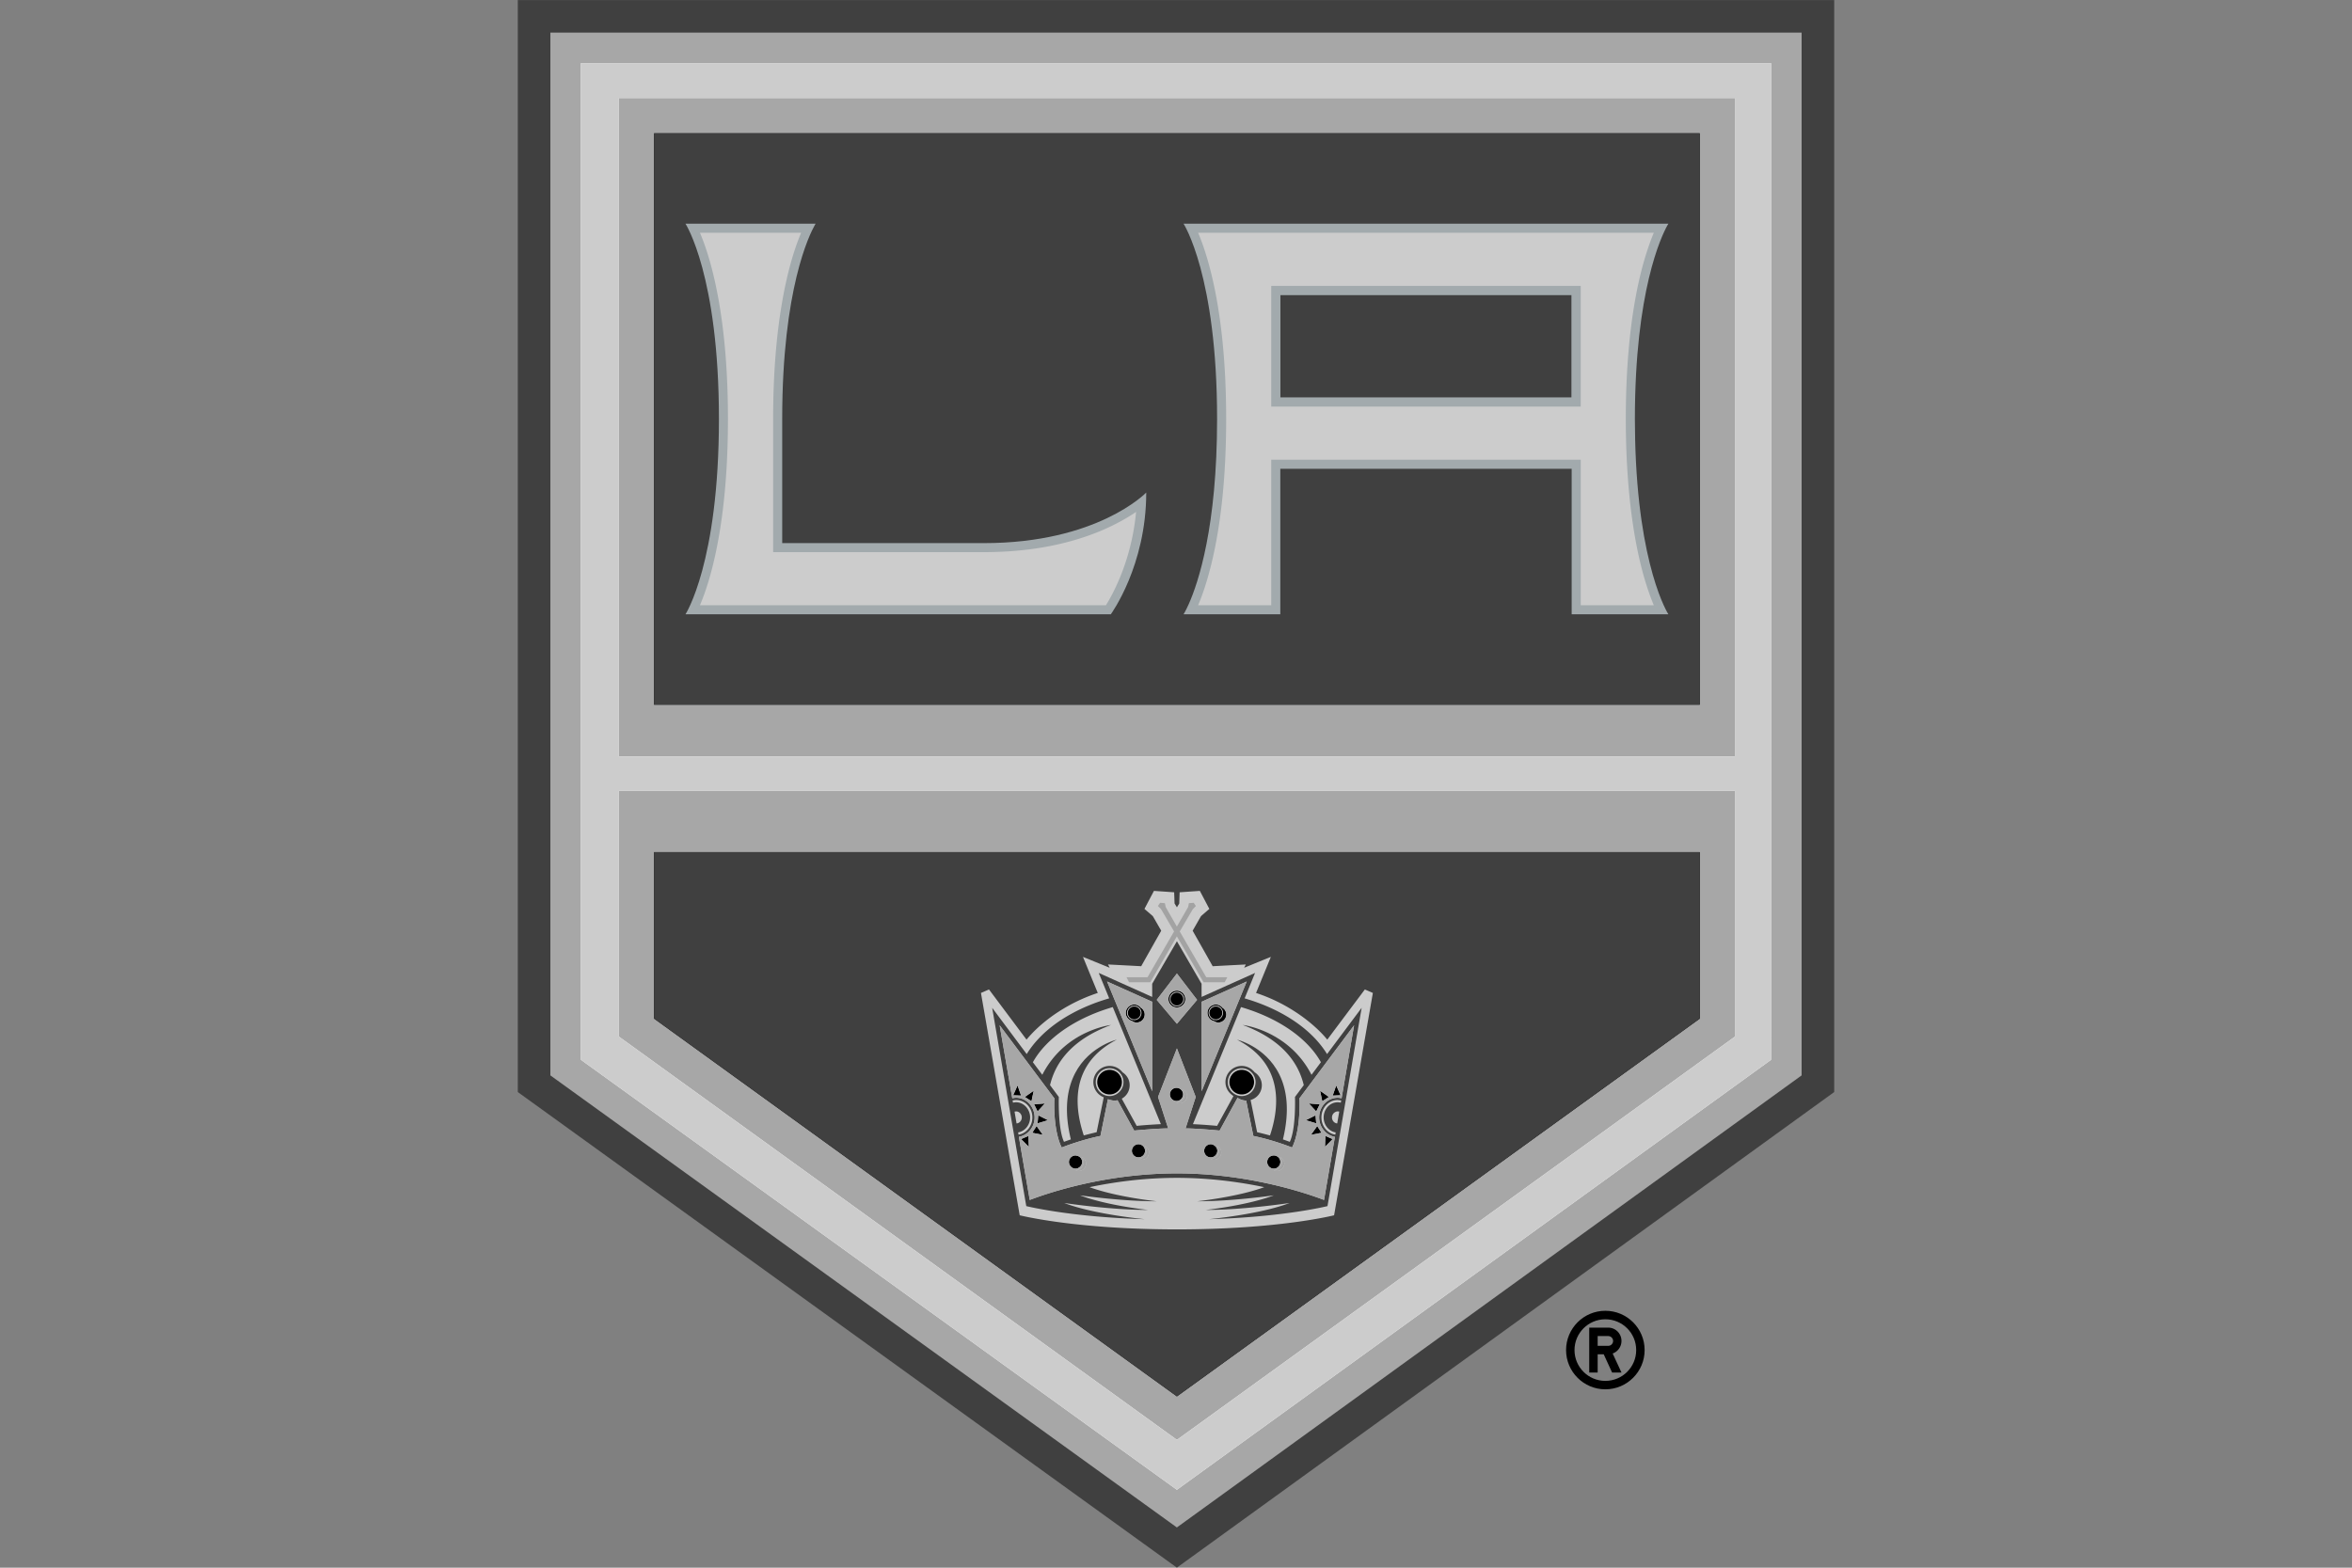 <?xml version="1.0" encoding="UTF-8" standalone="no"?>
<svg
   viewBox="0 0 960 640"
   id="team-26-20202021-light"
   version="1.1"
   xmlns="http://www.w3.org/2000/svg">
  <rect x="0" y="0" width="960" height="640" fill="#808080" stroke="none"/>
  <defs
     id="defs57" />
  <path
     d="M211.346.017v445.806l269.012 194.16 268.296-194.16V.018H211.346z"
     id="path2"
     style="fill:#404040;fill-opacity:1" />
  <path
     fill="#A2AAAD"
     d="M224.645 13.316v425.71l255.709 184.548 255-184.548V13.316H224.646z"
     id="path4"
     style="fill:#a7a7a7;fill-opacity:1" />
  <path
     fill="#FFF"
     d="M480.358 608.191l242.53-175.539V25.783H237.112v406.871l213.582 154.131 29.664 21.406zM252.626 40.04h455.503v268.81H252.626V40.04zm0 282.865h455.503V423.2L480.377 587.816l-.002.002-91.96-66.47-135.79-98.149V322.903z"
     id="path6" />
  <path
     fill="#A2AAAD"
     d="M266.969 54.434h.002v-.004h426.797v233.258h-.003v.003H266.97V54.434z"
     id="path8" />
  <path
     d="M266.977 347.878h-.004v67.96L480.37 570.063l.002-.002L693.78 415.84v-67.96zm426.791-60.19V54.43H266.97v233.258h426.795z"
     id="path10" />
  <path
     fill="#FFF"
     d="M480.358 608.191l242.53-175.539V25.783H237.112v406.871l213.582 154.131 29.664 21.406zM252.626 40.04h455.503v268.81H252.626V40.04zm0 282.865h455.503V423.2L480.377 587.816l-.002.002-91.96-66.47-135.79-98.149V322.903z"
     id="path12"
     style="fill:#cccccc;fill-opacity:1" />
  <path
     d="M661.827 547.436a5.418 5.418 0 00-5.439-5.44h-7.727v18.334h3.447v-7.455h2.468L658 560.33h3.829l-3.604-7.773a5.447 5.447 0 003.603-5.121zm-5.438 1.995h-4.281v-3.989h4.28c1.112 0 2.017.894 2.017 1.994a2.001 2.001 0 01-2.016 1.995z"
     id="path14" />
  <path
     d="M655.233 535.121c-8.836 0-16.02 7.182-16.02 16.043 0 8.825 7.184 16.02 16.02 16.02 8.861 0 16.043-7.195 16.043-16.02 0-8.861-7.182-16.043-16.043-16.043zm0 28.618c-6.933 0-12.576-5.63-12.576-12.575 0-6.956 5.643-12.576 12.576-12.576 6.98 0 12.6 5.62 12.6 12.576 0 6.945-5.62 12.575-12.6 12.575z"
     id="path16" />
  <path
     fill="none"
     d="M655.233 538.588c-6.933 0-12.576 5.62-12.576 12.576 0 6.945 5.643 12.575 12.576 12.575 6.98 0 12.6-5.63 12.6-12.575 0-6.956-5.62-12.576-12.6-12.576zm6.595 21.742h-3.83l-3.422-7.456h-2.469v7.456h-3.446v-18.333h7.727a5.418 5.418 0 015.44 5.439 5.446 5.446 0 01-3.604 5.12l3.603 7.774z"
     id="path18" />
  <path
     fill="none"
     d="M656.389 545.442h-4.281v3.989h4.28a2.001 2.001 0 002.017-1.995c0-1.1-.905-1.994-2.016-1.994z"
     id="path20" />
  <path
     d="M693.768 287.688V54.43H266.97v233.258h426.795zm-426.791 60.19h-.004v67.96L480.37 570.063l.002-.002L693.78 415.84v-67.96z"
     id="path22"
     style="fill:#404040;fill-opacity:1" />
  <path
     fill="none"
     d="M708.119 40.039h.01v268.81h-.01zM480.375 587.818l.002-.002-91.961-66.469zM693.78 415.839L480.373 570.06l.002.002L693.784 415.84v-67.96h-.004z"
     id="path24" />
  <path
     fill="none"
     d="M252.634 423.201V322.905h455.482V423.2L480.377 587.816 708.13 423.2V322.904H252.626V423.2l135.79 98.148zM224.645 13.316h510.71-510.71zm99.903 88.22c-1.798 5.36-3.757 12.675-5.391 22.224 1.634-9.548 3.593-16.863 5.391-22.224zm139.16 107.444a74.441 74.441 0 01-6.026 3.69 74.728 74.728 0 006.026-3.687v-.004zm-1.471 9.956zM326.993 95.03h-41.296l.002.005h41.293zm-41.296 152.049h.002a86.739 86.739 0 00-.002 0zm182.165-46.005l-.009.008c0 29.871-14.338 49.523-14.456 49.684.142-.194 14.465-19.834 14.465-49.692zm28.912-30.019c0-58.62-13.639-79.652-13.691-79.732h-.002s13.683 21.003 13.683 79.735c0 44.05-7.697 66.87-11.545 75.528 3.85-8.655 11.555-31.477 11.555-75.53zm-43.389 79.729l.002-.003H279.79s13.652-20.994 13.652-79.726c0-58.62-13.597-79.652-13.65-79.732h-.015s13.663 21.003 13.663 79.735c0 58.733-13.663 79.726-13.663 79.726h173.609z"
     id="path26" />
  <path
     fill="none"
     d="M297.122 171.057c0 19.543-1.496 34.944-3.514 46.892 2.018-11.947 3.514-27.347 3.514-46.89v-.002zm104.431 54.351c14.409 0 26.297-1.908 35.904-4.596-9.607 2.686-21.495 4.593-35.904 4.593h-85.984v.003h85.984zM288.146 101.536c1.8 5.361 3.759 12.676 5.392 22.224-1.633-9.55-3.592-16.864-5.392-22.224zm44.764-10.213zM641.5 250.78h39.47v.003H641.5zm-118.928-59.392v59.393h-39.49l-.001.003h39.501v-59.392H641.5v-.004z"
     id="path28" />
  <path
     fill="none"
     d="M518.879 187.673h.002v59.405h-.002zm145.702 9.291c-.608-7.707-.984-16.284-.984-25.909 0-8.086.255-15.47.698-22.194-.444 6.726-.7 14.112-.7 22.201 0 9.623.377 18.197.986 25.902zm2.819-17.736a339.61 339.61 0 01-.1-8.173c-.001 2.82.04 5.526.1 8.173zm-172.55 49.284c3-12.911 5.624-31.552 5.624-57.45 0-25.673-2.578-44.211-5.545-57.111 2.962 12.899 5.536 31.436 5.536 57.104 0 25.9-2.62 44.545-5.616 57.457zm180.193 18.567c-.875-2.039-1.887-4.701-2.936-7.969 1.046 3.266 2.052 5.928 2.92 7.969h.015zm0-152.049h-.014c-.853 2.007-1.84 4.611-2.868 7.802 1.03-3.19 2.022-5.795 2.882-7.801z"
     id="path30" />
  <path
     fill="#A2AAAD"
     d="M645.2 116.712H518.88V166H645.2v-49.288zm-3.701 45.596H522.58v-41.915h118.917v41.915z"
     id="path32" />
  <path
     fill="#A2AAAD"
     d="M401.582 221.727h-82.314v-50.669c0-53.245 11.212-75.481 13.307-79.171.213-.376.33-.557.335-.564h-53.12c.053.08 13.65 21.112 13.65 79.732 0 58.732-13.652 79.726-13.652 79.726h173.598l.01-.015c.118-.16 14.456-19.813 14.456-49.684-.175.182-19.995 20.645-66.271 20.645zm265.717-50.672c0-6.595.18-12.689.486-18.357 2.42-44.8 13.187-61.375 13.187-61.375h-197.89c.052.08 13.69 21.112 13.69 79.732 0 44.054-7.703 66.876-11.554 75.53-1.275 2.868-2.126 4.18-2.136 4.195h39.49v-59.392H641.5v59.392h39.47c-.04-.062-12.383-19.135-13.57-71.552-.06-2.647-.101-5.353-.101-8.173zm-25.8-8.747H522.58v-41.915h118.917v41.915z"
     id="path34" />
  <path
     fill="#FFF"
     d="M437.457 220.812c-9.607 2.688-21.495 4.596-35.904 4.596h-85.984v-54.353c0-19.768 1.533-35.291 3.588-47.295 1.634-9.549 3.593-16.864 5.391-22.224a89.169 89.169 0 012.444-6.501h-41.293a88.445 88.445 0 012.447 6.501c1.8 5.36 3.759 12.675 5.392 22.224 2.053 12.004 3.584 27.526 3.584 47.295v.003c0 19.544-1.496 34.944-3.514 46.891-1.767 10.466-3.929 18.25-5.858 23.774a86.668 86.668 0 01-2.051 5.356h165.698c1.229-1.934 3.5-5.883 5.783-11.449a92.67 92.67 0 005.057-16.693 92.181 92.181 0 001.47-9.954 74.785 74.785 0 01-6.025 3.687c-5.086 2.806-11.762 5.776-20.225 8.142zm227.124-23.848c-.609-7.705-.986-16.279-.986-25.902 0-8.09.256-15.475.7-22.2 1.431-21.774 4.823-36.599 7.866-46.03 1.027-3.19 2.015-5.795 2.868-7.801H489.03c1.69 3.953 3.884 10.145 5.9 18.92 2.966 12.9 5.544 31.438 5.544 57.111 0 25.898-2.624 44.539-5.625 57.45-1.993 8.591-4.15 14.67-5.819 18.567h29.849v-59.406h.002v-.007h126.321v59.413h29.825c-.868-2.04-1.874-4.703-2.92-7.969-2.85-8.88-5.978-22.534-7.526-42.146zM645.201 166H518.878v-49.288H645.2V166zM557.084 403.942c-.022.03-12.93 17.26-15.331 20.475l-.003-.003-.006.008c-2.152-2.638-5.137-5.53-8.797-8.344a69.083 69.083 0 00-20.271-10.716l.001-.005c.75-1.816 3.364-8.186 4.897-11.923l1.142-2.79-3.11 1.262a5036.487 5036.487 0 00-7.776 3.177l.005-.011a.459.459 0 01-.015.006c.326-.683.67-1.32.678-1.335l-6.168.317c-3.125.165-6.449.343-7.357.4-.131-.238-.38-.681-.697-1.246-1.031-1.832-2.873-5.092-4.487-7.953-1.414-2.502-2.65-4.688-2.993-5.3.279-.492.788-1.383 1.332-2.329.917-1.609 1.932-3.383 2.1-3.636.184-.183.942-.837 1.696-1.48.848-.733 1.687-1.453 1.687-1.453l-3.877-7.362-3.868.266-4.38.306-.037 1.017c-.04 1.192-.105 3.066-.119 3.55l-.581.944-.367.619-.007-.012-.004.006-.518-.85-.44-.712c-.02-.72-.164-4.538-.165-4.563l-3.591-.251-4.662-.32-1.726 3.273-2.147 4.088s2.98 2.548 3.403 2.929c.258.413 2.67 4.64 3.444 5.97-.867 1.526-7.25 12.817-8.177 14.498-1.008-.061-4.836-.264-8.171-.44-2.872-.149-5.379-.277-5.379-.277s.197.37.44.855a38.108 38.108 0 01.239.48c0 .001 0 .003.002.005-.775-.318-1.8-.738-2.908-1.19-3.513-1.43-7.865-3.198-7.976-3.244.023.06 1.298 3.183 2.692 6.591 1.35 3.291 2.807 6.837 3.336 8.118l-.002.001.001.004c-11.92 3.94-21.089 10.544-26.769 16.467-.03.03-.067.063-.096.094-.073.076-.128.148-.2.225a43.702 43.702 0 00-2.011 2.274l-.554-.742c-3.38-4.514-14.77-19.74-14.77-19.74l-3.278 1.422 15.817 90.769s22.54 5.763 64.166 5.763c41.616 0 64.156-5.763 64.156-5.763l15.827-90.769-1.975-.86-1.295-.56z"
     id="path36"
     style="fill:#cccccc;fill-opacity:1" />
  <path
     d="M452.887 436.757c-2.764 0-5.032 2.248-5.032 5.012v.002c.001 2.762 2.269 5.04 5.032 5.04 2.794 0 5.03-2.278 5.031-5.04v-.002a5.014 5.014 0 00-5.031-5.012zm53.934 0c-2.763 0-5.032 2.248-5.032 5.012v.002c.002 2.762 2.27 5.04 5.032 5.04 2.783 0 5.041-2.278 5.042-5.04v-.002c0-2.764-2.258-5.012-5.042-5.012z"
     id="path38" />
  <path
     d="M541.658 430.326v.001l-.03-.043a37.337 37.337 0 00-2.588-3.68 42.365 42.365 0 00-3.051-3.425l-.083-.083a48.132 48.132 0 00-3.479-3.16l-.17-.14a54.692 54.692 0 00-3.829-2.853c-.1-.069-.201-.136-.303-.205a61.74 61.74 0 00-4.557-2.778 68.806 68.806 0 00-4.936-2.475 76.084 76.084 0 00-5.285-2.159 83.31 83.31 0 00-5.083-1.677c-.085-.025-.167-.053-.252-.078l.002-.004 2.664-6.49 1.59-3.873.002-.006-21.829 9.795v-5.372l-10.063-17.353-.004.007-10.09 17.346v5.372l-.007-.003-21.812-9.792 2.02 4.907 2.249 5.466c-11.576 3.371-21.238 8.801-27.96 15.568-2.241 2.256-4.156 4.66-5.705 7.187l-14.092-18.882-.004-.007 4.85 28.209 9.07 52.744s17.986 4.49 48.315 5.34l.044.001s-20.616-1.926-32.867-6.604l-.015-.006a382.9 382.9 0 004.222.572c4.072.531 8.858 1.077 13.93 1.505 5.25.443 10.772.757 16.09.758l.042.001s-8.523-.894-17.443-2.936c-3.576-.819-7.215-1.817-10.397-3.024l.037.005c2.82.38 6.057.776 9.504 1.136 6.805.712 14.481 1.28 21.755 1.282h.03s-16.31-1.69-27.435-5.762l-.003-.001a176.469 176.469 0 019.34-1.713c7.903-1.24 16.782-2.092 26.336-2.092 7.737 0 15.04.567 21.746 1.44 4.993.649 9.665 1.463 13.89 2.365l-.009.003c-11.095 4.07-27.388 5.76-27.388 5.76h.027c7.358-.001 15.13-.585 21.996-1.309a322.251 322.251 0 009.291-1.113c-3.26 1.234-6.997 2.25-10.654 3.08-8.834 2.002-17.196 2.88-17.196 2.88l.028-.001c5.349-.001 10.906-.32 16.189-.767 5.269-.446 10.25-1.02 14.417-1.57 1.296-.17 2.527-.339 3.65-.498l-.013.005c-12.241 4.678-32.869 6.605-32.869 6.605l.057-.002c30.331-.85 48.292-5.34 48.292-5.34l13.939-80.941.002-.011-14.115 18.888zm-51.206 15.183v-36.546l6.314-2.835 12.102-5.434-.003.007-12.28 29.893-6.133 14.932v-.017zm16.084-34.366l.002-.004c10.302 3.013 19.08 7.752 25.38 13.546 3.01 2.77 5.462 5.777 7.23 8.957l.002.004-3.533 4.721-.312.415a37.338 37.338 0 00-9.455-11.825 38.279 38.279 0 00-1.66-1.304c-.384-.284-.767-.544-1.15-.807-.172-.118-.345-.248-.516-.362-.367-.243-.73-.463-1.095-.688-.187-.115-.376-.242-.563-.352-.358-.213-.71-.405-1.064-.6-.187-.104-.377-.217-.563-.316-.354-.189-.7-.358-1.048-.53-.178-.089-.36-.186-.537-.27-.347-.166-.684-.314-1.022-.464-.168-.074-.34-.156-.504-.227-.358-.153-.703-.29-1.047-.426-.132-.052-.27-.111-.4-.161-.37-.142-.725-.27-1.076-.392-.093-.033-.192-.071-.284-.103a37.634 37.634 0 00-1.119-.364c-.042-.014-.089-.03-.131-.042-2.814-.864-4.692-1.093-4.8-1.106l-.032-.004c4.564 1.687 8.347 3.664 11.507 5.83 5.705 3.91 9.316 8.455 11.472 13.14a29.803 29.803 0 011.932 5.59l-3.588 4.827c0 .005.463 12.89-2.114 18.322a78.07 78.07 0 00-1.644-.592c-.373-.13-.747-.261-1.16-.397v-.003c2.87-11.835 1.551-20.343-1.416-26.415a26.612 26.612 0 00-1.121-2.059c-.28-.463-.579-.89-.876-1.321-.122-.177-.235-.37-.359-.541-.31-.427-.634-.82-.958-1.214-.123-.15-.24-.316-.366-.462-.327-.381-.664-.73-1-1.08-.13-.136-.255-.285-.386-.416-.35-.35-.705-.669-1.06-.987-.12-.11-.24-.232-.362-.338a27.638 27.638 0 00-1.138-.924c-.098-.076-.196-.163-.294-.237a28.58 28.58 0 00-1.189-.847c-.076-.052-.153-.112-.229-.163a29.09 29.09 0 00-1.206-.758c-.057-.034-.116-.075-.173-.108a28.39 28.39 0 00-1.265-.705l-.043-.024c-2.975-1.56-5.221-2.097-5.293-2.115l-.012-.002c19.144 9.866 17.365 27.482 13.469 39.092l-.002.007c-.916-.243-1.9-.5-2.924-.76a105.955 105.955 0 00-2.335-.57l-2.031-10.038-.63-3.108a6.239 6.239 0 004.589-6.022c0-2.227-1.186-4.165-2.939-5.29a6.812 6.812 0 00-.881-.907 6.605 6.605 0 00-1.526-1.025 6.567 6.567 0 00-2.862-.666c-3.66 0-6.64 2.97-6.64 6.62 0 1.971.893 3.713 2.27 4.916.317.276.633.554.999.765l-6.682 12.178c-1.054-.11-2.141-.192-3.222-.28a143.78 143.78 0 00-3.54-.25c-1.034-.06-2.064-.13-3.106-.171l19.63-47.788zm.29 36.311c-3.114 0-5.671-2.557-5.671-5.68 0-3.115 2.557-5.662 5.671-5.662 2.27 0 4.232 1.37 5.127 3.32.329.717.524 1.505.524 2.341 0 .808-.177 1.575-.483 2.272-.878 2-2.867 3.41-5.168 3.41zm-26.46-50.003l.012-.016 8.239 10.755-8.239 9.764-.012-.014-8.226-9.75 8.226-10.74zm-28.496 3.248l-.002-.005 16.574 7.442 1.842.827v36.563l-1.34-3.263L451.87 400.7zm-30.285 32.948c1.928-3.472 4.674-6.736 8.072-9.71 6.229-5.452 14.68-9.916 24.541-12.798l.003.008 19.63 47.784c-1.288.051-2.562.131-3.833.212-2.046.13-4.074.285-6.045.489l-.116-.212-5.976-10.89-.002-.003a6.234 6.234 0 003.227-5.486c0-1.114-.29-2.156-.8-3.06-.01-.018-.027-.032-.037-.05a6.337 6.337 0 00-2.091-2.18 6.613 6.613 0 00-5.27-2.598c-1.7 0-3.238.663-4.412 1.722-1.345 1.212-2.207 2.95-2.207 4.898 0 1.054.249 2.052.69 2.938a6.692 6.692 0 003.548 3.249l-2.898 14.25c-.126.03-.237.06-.361.089-1.76.416-3.385.846-4.887 1.24l-.001-.003a57.105 57.105 0 01-.545-1.738c-2.108-7.01-3.213-15.786.302-23.712 2.287-5.155 6.526-9.946 13.71-13.646l-.014.004c-.069.016-1.379.332-3.303 1.167l-.024.011c-.374.163-.77.345-1.187.548-.058.029-.122.065-.182.094a30.36 30.36 0 00-1.153.602c-.091.05-.188.112-.28.164-.376.214-.756.433-1.147.68-.112.07-.227.154-.34.226a31 31 0 00-1.15.775c-.118.085-.238.186-.357.274-.385.286-.772.575-1.16.895-.122.101-.243.218-.364.323-.385.329-.77.66-1.15 1.024-.12.115-.237.248-.356.366-.379.377-.758.755-1.127 1.17-.116.13-.226.28-.34.413-.365.427-.73.854-1.08 1.32-.107.144-.204.308-.31.455-.346.481-.69.965-1.014 1.488-.11.177-.205.377-.311.558-.305.521-.612 1.042-.891 1.605a27.377 27.377 0 00-1.047 2.39c-2.248 5.876-2.99 13.72-.459 24.166a84.22 84.22 0 00-2.794.99c-.83-1.757-1.341-4.296-1.657-6.926-.66-5.498-.456-11.396-.456-11.396L430 444.903 428.585 443c.01-.038.022-.076.03-.114 1.897-7.909 7.155-15.984 18.87-21.85a59.252 59.252 0 016.002-2.596l-.02.002c-.077.009-2.626.307-6.286 1.58-.05.017-.107.042-.158.06a40.227 40.227 0 00-3.825 1.565c-.081.038-.156.067-.238.106-.026.012-.054.029-.081.042-5.83 2.807-12.8 7.884-17.449 16.988l-3.463-4.623-.383-.512zm34.969 12.425c-.99.849-2.26 1.382-3.665 1.382-3.104 0-5.64-2.557-5.64-5.68 0-3.115 2.536-5.662 5.64-5.662a5.62 5.62 0 012.354.526c1.954.897 3.317 2.858 3.317 5.135 0 1.723-.788 3.255-2.006 4.299zm-41.63 12.57l-.825-4.826c.068-.029.153-.018.227-.032.134-.025.263-.059.414-.06h.008c.688 0 1.284.327 1.705.827.367.436.605 1.002.605 1.636 0 1.307-.925 2.336-2.128 2.453l-.007.002zm.793 4.567l-.154-.907c1.464-.235 2.739-1.073 3.626-2.263a6.42 6.42 0 001.271-3.852c0-1.497-.51-2.85-1.324-3.919-1.048-1.374-2.613-2.267-4.388-2.267h-.005a4.736 4.736 0 00-1.273.165l-.176-.907a6.893 6.893 0 011.448-.175h.006c3.66 0 6.63 3.165 6.63 7.103 0 3.558-2.464 6.517-5.66 7.023zm130.32-5.946l-.235 1.379h-.003c-1.194-.116-2.131-1.146-2.131-2.455 0-.93.506-1.712 1.22-2.13.33-.194.689-.333 1.09-.333l.01.001c.233 0 .446.01.64.091l-.59 3.447zm1.383-8l-.153.898v.005a4.804 4.804 0 00-1.29-.165c-.785 0-1.533.172-2.214.482-2.055.935-3.498 3.133-3.498 5.704 0 3.114 2.145 5.672 4.898 6.115l-.06.438-.064.47-.02-.005a6.347 6.347 0 01-2.23-.805c-2.051-1.212-3.431-3.544-3.431-6.212v-.002c0-3.937 2.96-7.102 6.62-7.102.197 0 .367.048.553.067.298.03.604.045.89.108l-.001.004zm5.267-30.682l-5.1 29.775-.001.006c-.161-.036-.327-.062-.492-.091a6.294 6.294 0 00-1.096-.116c-4.166 0-7.558 3.599-7.558 8.033a8.18 8.18 0 002.071 5.449c.836.94 1.868 1.685 3.04 2.119.42.156.857.273 1.306.349l.007.002-3.002 17.408-1.441 8.353-.001.006c-1.838-.705-4.843-1.788-8.77-3a178.81 178.81 0 00-17.875-4.487c-9.56-1.892-20.955-3.36-33.397-3.36-22.281 0-41.235 4.68-52.18 8.12a138.938 138.938 0 00-7.902 2.728l-3.268-18.992-1.166-6.776c2.324-.391 4.3-1.904 5.426-3.991a8.255 8.255 0 00.997-3.928c0-2.2-.837-4.19-2.184-5.64-1.369-1.475-3.264-2.392-5.353-2.392a6.25 6.25 0 00-1.137.123c-.148.027-.3.05-.44.083l-.002-.006-5.153-29.79-.001-.003 22.334 29.82c-.168 4.943.146 8.849.622 11.871.9 5.702 2.388 8.204 2.388 8.204s3.269-1.316 7.875-2.7a91.948 91.948 0 017.922-2.022l2.085-10.251.967-4.752c.246.106.51.172.767.25.596.184 1.214.317 1.883.317a5.79 5.79 0 001.279-.134l.003.006 2.222 4.044 4.576 8.327.004.007s2.576-.247 5.684-.48c2.787-.209 6-.407 8.184-.407l-4.145-12.837 2.815-7.237 4.886-12.56.012-.031 7.053 18.23.618 1.598-4.145 12.837h.006c2.4 0 6.014.236 8.957.464 2.764.215 4.937.423 4.937.423l.003-.005 7.318-13.39c.005 0 .003.007.008.009.04.012.064.064.064.064a6.868 6.868 0 001.63.772 6.3 6.3 0 001.814.3l2.938 14.436a90.738 90.738 0 017.3 1.84l.03.008.038.012c4.887 1.441 8.408 2.862 8.408 2.862l.003-.005c.03-.05 2.714-4.564 3.045-15.323.045-1.468.05-3.043-.006-4.747l10.663-14.263 11.63-15.557-.003.018z"
     id="path40"
     style="fill:#404040;fill-opacity:1" />
  <path
     d="M469.507 400.991l.434-.747 10.413-17.967.01.017 3.974 6.823 6.915 11.874h8.62l1.063-2.041h-8.59l-10.826-18.694 5.34-9.084 1.259-1.299-.004-.005-.094-.14-.789-1.165h-.009l-1.253.093-.707.052-.001.004-.076.381-.243 1.213-4.581 7.947-.008.013-2.231-3.898-2.326-4.062-.33-1.598-.79-.059-1.167-.086h-.002l-.245.358-.65.95-.002.002.184.184 1.115 1.115 2.26 3.874 3.04 5.21-10.833 18.688-.004.006h-8.568l1.03 2.041zm-1.982 66.929c-.08-.05-.149-.118-.234-.16l.002.003c.096.127.15.275.228.411.287.491.492 1.023.492 1.627a3.322 3.322 0 01-3.33 3.33h-.052l.008.003c.117.058.242.097.364.144a3 3 0 00.536.143c.146.026.288.061.443.061 1.65 0 2.98-1.361 2.98-3.042 0-1.055-.584-1.986-1.437-2.52zm-25.915 4.412l-.01-.007c.221.267.395.578.518.917.021.057.021.122.04.18.091.306.163.624.163.965 0 .74-.256 1.422-.672 1.98-.605.81-1.56 1.35-2.648 1.35h-.052a3 3 0 00.712.252c.199.046.401.079.608.079a3.02 3.02 0 003.021-3.022c0-1.171-.687-2.177-1.68-2.694zm55.168-4.572c.125.164.202.353.299.532.248.46.43.949.432 1.502l.001.007a3.313 3.313 0 01-1.475 2.767 3.345 3.345 0 01-1.865.563h-.052l.008.003c.124.063.26.107.392.156.16.06.325.1.495.13.144.027.286.062.435.062.383 0 .744-.088 1.081-.219a3.028 3.028 0 001.95-2.823c0-1.155-.71-2.185-1.7-2.68zm25.758 4.581c-.009-.004-.015-.012-.024-.016.139.163.221.369.323.56.239.45.41.945.41 1.502 0 1.815-1.485 3.33-3.32 3.33h-.052c.17.092.362.162.56.217.243.07.498.113.76.113 1.076 0 1.982-.603 2.518-1.458.29-.463.503-.98.503-1.563a2.93 2.93 0 00-.474-1.6 3.174 3.174 0 00-1.204-1.085zm-39.73-27.576l.004.006c.042.051.062.121.101.176.369.511.617 1.13.617 1.809 0 1.864-1.461 3.35-3.267 3.385.374.18.783.285 1.205.285a3.04 3.04 0 001.189-.242c.065-.028.11-.084.173-.116.983-.498 1.68-1.482 1.68-2.642a2.942 2.942 0 00-1.702-2.66zm-2.608 5.383c.021 0 .042-.006.063-.007-.037-.018-.078-.025-.115-.044l.052.05z"
     id="path42"
     style="fill:#a3a3a3;fill-opacity:1" />
  <path
     d="M467.363 469.796c0-1.453-1.206-2.67-2.68-2.67a2.686 2.686 0 00-2.681 2.67 2.665 2.665 0 002.68 2.691 2.67 2.67 0 002.681-2.69zm-28.36 7.295c.444 0 .846-.138 1.215-.335.864-.458 1.474-1.35 1.474-2.376 0-1.392-1.046-2.45-2.374-2.608-.105-.013-.197-.06-.306-.06l-.011-.002c-1.475 0-2.691 1.164-2.691 2.67 0 1.464 1.216 2.712 2.691 2.712h.002zm56.213-4.813a2.674 2.674 0 001.645-2.482c0-.953-.55-1.766-1.326-2.24-.408-.248-.858-.43-1.365-.43-.744 0-1.411.305-1.894.792a2.667 2.667 0 00-.777 1.878c0 .379.074.736.208 1.059a2.645 2.645 0 002.463 1.632c.37 0 .723-.074 1.046-.21zm24.71 4.813c1.453 0 2.669-1.247 2.669-2.71a2.663 2.663 0 00-2.66-2.67l-.01-.002c-1.485 0-2.702 1.165-2.702 2.671 0 1.464 1.216 2.712 2.701 2.712h.002zm-38.683-27.822a2.728 2.728 0 001.646-2.507c0-1.454-1.217-2.65-2.691-2.65-1.475 0-2.681 1.196-2.681 2.65 0 1.127.677 2.092 1.637 2.506a2.627 2.627 0 002.089 0zm-65.903-6.117l-.006-.018-.81 1.813-.982 2.194-.002.004 1.491.057 1.74.067h.006l-.356-1.021zm2.965 4.672l.008.005 1.15.742 1.554 1.005.001-.005.907-4.284-.106.074zm5.201 5.914l2.988-3.257.002-.002-4.403.352 1.412 2.907zm.285 1.604l-.19 2.153-.099 1.106 4.238-1.29-.009-.004zm-.694 4.364l-.002.004-1.761 2.74 4.31.845-1.242-1.75zm-3.344 4.037l-1.5.651-1.464.636.511.51 2.607 2.598.026.026-.175-4.423zM547.19 447.14l-1.504-3.36-.29-.65v.002l-.18.516-1.264 3.627 3.238-.134zm-8.373-1.847l-.004-.002.897 4.29.013-.009 1.089-.707 1.6-1.038-2.003-1.412zm-1.584 8.445l.008-.017 1.208-2.47.207-.422-4.424-.35zm-.273 1.603l-3.965 1.967-.004.003 4.237 1.289zm-1.887 7.956l4.33-.845-1.763-2.743zm8.862 1.732l-.669-.292-2.29-.998v.004l-.155 4.416v.004l1.229-1.237zM483.81 407.88a3.457 3.457 0 00-3.453-3.465h-.002c-1.886.001-3.443 1.548-3.443 3.465 0 1.856 1.557 3.392 3.443 3.393h.002c1.907 0 3.454-1.536 3.454-3.393zm-3.453 2.95c-.79 0-1.51-.333-2.04-.854a2.943 2.943 0 01-.899-2.096c0-1.64 1.33-2.98 2.939-2.98 1.65 0 2.97 1.34 2.97 2.98 0 .865-.406 1.634-1.022 2.179-.522.462-1.191.77-1.948.77zm16.95 6.605a3.227 3.227 0 001.167-.234c.051-.02.097-.043.147-.066a3.268 3.268 0 001.6-1.592 3.228 3.228 0 00.302-1.292c0-.024.012-.043.012-.066A3.25 3.25 0 00499 411.43a3.549 3.549 0 00-1.12-.932 3.379 3.379 0 00-1.602-.408c-.478 0-.931.095-1.343.267a3.41 3.41 0 00-2.101 3.156c0 1.207.615 2.28 1.558 2.89.314.202.665.353 1.04.44.121.09.263.135.394.205.44.236.917.394 1.442.394.014 0 .026-.008.04-.008zm-3.979-3.919v-.002a2.949 2.949 0 012.95-2.949c1.607 0 2.917 1.33 2.917 2.95v.001c-.001 1.618-1.31 2.947-2.918 2.947a2.948 2.948 0 01-2.949-2.947zm-27.635-2.085c-.049-.063-.113-.111-.165-.17a3.41 3.41 0 00-2.567-1.17c-.558 0-1.078.144-1.546.379-1.125.563-1.909 1.704-1.909 3.044 0 1.287.734 2.395 1.788 2.977.263.146.533.284.832.354l.007.004c.534.388 1.16.594 1.828.594.014 0 .026-.008.041-.008.415-.005.81-.09 1.175-.235.043-.018.082-.037.125-.056a3.26 3.26 0 001.912-2.883c0-.027.016-.049.016-.076a3.25 3.25 0 00-1.537-2.754zm.216 2.085a2.961 2.961 0 01-2.948 2.947 2.961 2.961 0 01-2.95-2.947v-.002a2.962 2.962 0 012.95-2.949 2.961 2.961 0 012.949 2.95v.001z"
     id="path44" />
  <path
     d="M480.351 405.251c-1.433 0-2.598 1.175-2.598 2.629a2.583 2.583 0 002.598 2.578c1.454 0 2.62-1.144 2.62-2.578a2.618 2.618 0 00-2.62-2.629zm15.926 5.669c-1.444 0-2.64 1.144-2.64 2.598s1.196 2.619 2.64 2.619a2.614 2.614 0 002.609-2.62 2.596 2.596 0 00-2.609-2.598zm-33.316 0a2.59 2.59 0 00-2.609 2.598 2.607 2.607 0 002.609 2.619 2.616 2.616 0 002.619-2.62 2.599 2.599 0 00-2.619-2.598z"
     id="path46" />
  <g
     fill="#A2AAAD"
     id="g52"
     style="fill:#a7a7a7;fill-opacity:1">
    <path
       d="M470.284 445.524v-36.56l-1.842-.828-16.572-7.437 17.073 41.564 1.34 3.261zm-3.07-31.263a3.235 3.235 0 01-1.02 2.285 3.314 3.314 0 01-.892.598 3.243 3.243 0 01-1.3.29c-.015 0-.027.009-.041.009a3.078 3.078 0 01-1.828-.594c-.301-.071-.574-.21-.84-.358-1.053-.581-1.787-1.69-1.787-2.976 0-1.34.784-2.482 1.909-3.045.468-.237.99-.383 1.549-.383a3.38 3.38 0 012.563 1.173c.053.06.117.108.166.171a3.25 3.25 0 011.536 2.754c0 .027-.014.05-.015.076zm41.651-13.56l-12.099 5.427-6.314 2.835v36.546l6.134-14.915 12.279-29.893zm-13.43 16.15a3.265 3.265 0 01-1.044-.448 3.432 3.432 0 01-1.558-2.889c0-1.424.86-2.639 2.1-3.156.413-.174.868-.27 1.348-.27a3.35 3.35 0 011.599.41c.43.23.812.544 1.12.933a3.25 3.25 0 011.535 2.754c0 .023-.013.043-.013.066a3.226 3.226 0 01-.87 2.134 3.268 3.268 0 01-1.032.75c-.05.023-.095.046-.146.066a3.23 3.23 0 01-1.167.234c-.014 0-.026.008-.04.008-.525 0-1.003-.158-1.442-.394-.13-.068-.273-.112-.39-.198zm-6.832-8.661l-8.237-10.74-8.226 10.74 8.226 9.75 8.237-9.75zm-8.247 3.083h-.002c-1.897 0-3.443-1.536-3.443-3.393a3.455 3.455 0 013.443-3.465h.002a3.457 3.457 0 013.455 3.465c0 1.857-1.547 3.393-3.454 3.393h-.001z"
       id="path48"
       style="fill:#a7a7a7;fill-opacity:1" />
    <path
       d="M541.06 434.12l-10.663 14.262c.056 1.705.051 3.28.006 4.747-.32 10.823-3.043 15.324-3.043 15.324h-.001l-.003.005s-3.522-1.421-8.409-2.863l-.038-.011-.03-.009a90.222 90.222 0 00-7.326-1.834l-2.918-14.436a6.137 6.137 0 01-1.807-.305 6.868 6.868 0 01-1.63-.772s-.025-.052-.065-.065l-.003-.002-7.322 13.384h-.001l-.003.004s-2.173-.207-4.937-.422c-2.947-.226-6.564-.459-8.958-.459l.002-.005h-.006l4.145-12.838-.619-1.598-7.065-18.198-4.886 12.56-2.8 7.242 4.135 12.837c-2.181 0-5.396.196-8.188.402-3.108.233-5.685.48-5.685.48l-.004-.007-.022.002-4.553-8.329-2.222-4.044a6.08 6.08 0 01-1.289.133c-.667 0-1.282-.137-1.877-.322-.257-.079-.52-.144-.767-.25l-.966 4.752-2.071 10.256c-2.833.576-5.56 1.305-7.937 2.017-4.606 1.384-7.874 2.7-7.874 2.7s-1.49-2.502-2.388-8.204c-.482-3.022-.804-6.929-.65-11.876l-22.306-29.811 5.154 29.789c.145-.03.293-.052.44-.077a6.302 6.302 0 011.138-.124c2.09 0 3.984.918 5.353 2.392a8.25 8.25 0 012.189 5.636 8.25 8.25 0 01-1.002 3.933c-1.125 2.087-3.101 3.6-5.426 3.99l1.166 6.776 3.282 18.987a138.938 138.938 0 017.888-2.723c10.935-3.438 29.886-8.124 52.154-8.124 12.455 0 23.858 1.471 33.423 3.365a178.879 178.879 0 0117.876 4.488c3.925 1.21 6.93 2.29 8.77 2.993l1.44-8.353 2.996-17.41a7.223 7.223 0 01-1.305-.35c-1.176-.431-2.208-1.175-3.04-2.118a8.18 8.18 0 01-2.072-5.45c0-4.433 3.392-8.032 7.558-8.032a6.3 6.3 0 011.096.115c.165.028.331.054.493.086l5.1-29.775-11.627 15.538zm-121.152 34.044l-2.608-2.624-.511-.51 1.463-.635 1.501-.654v.002l.005-.002.175 4.423-.026-.026v.026zm-3.135-20.89l-1.742-.072-1.491-.057.002-.004-.017-.001.998-2.193.81-1.813.007.018.01-.023 1.07 3.119.357 1.02h-.006l.002.006zm4.248 2.3l-.003-.003v.005l-1.556-1.005-1.153-.74.004-.002-.008-.005 3.514-2.463.11-.077-.908 4.29zm1.072 1.257l4.403-.352-.002.002h.002l-2.99 3.259v-.002l-1.413-2.907zm-.763 11.621l1.764-2.743v.001l.003-.004 1.305 1.838 1.249 1.753-4.32-.845zm2.172-3.851l.099-1.106.184-2.158 3.949 1.97h-.003l.01.005-4.239 1.288zm12.808 15.78c0-1.507 1.216-2.671 2.691-2.671l.011.002h.002c.108 0 .2.048.304.06 1.328.158 2.374 1.216 2.374 2.608 0 1.025-.61 1.918-1.474 2.376-.367.198-.765.338-1.204.338-.004 0-.007-.003-.011-.003H439c-1.475 0-2.691-1.247-2.691-2.71zm3.972 3.672c-.212 0-.419-.035-.621-.084a3.047 3.047 0 01-.712-.252h.006l-.013-.005h.072c1.075 0 2.029-.535 2.635-1.345.416-.558.672-1.24.672-1.98 0-.34-.072-.659-.164-.965-.018-.058-.018-.123-.039-.18a3.086 3.086 0 00-.519-.917l.01.007-.007-.013c1 .516 1.691 1.527 1.691 2.712 0 1.65-1.34 3.022-3.01 3.022zm21.72-8.257a2.686 2.686 0 012.68-2.67c1.475 0 2.681 1.217 2.681 2.67a2.67 2.67 0 01-2.68 2.691 2.665 2.665 0 01-2.681-2.69zm3.986 3.689c-.159 0-.301-.037-.449-.064a2.975 2.975 0 01-.536-.144c-.123-.046-.25-.086-.366-.143h.002l-.008-.003h.052a3.322 3.322 0 003.33-3.33c0-.604-.205-1.136-.492-1.627-.084-.14-.141-.292-.244-.422.006.002.01.007.016.01 0 0 0-.002-.002-.003.085.043.153.11.234.16.87.542 1.443 1.463 1.443 2.524 0 1.67-1.34 3.042-2.98 3.042zm11.518-26.726c0-1.455 1.206-2.65 2.69-2.65 1.496 0 2.702 1.195 2.702 2.65a2.718 2.718 0 01-2.7 2.725 2.63 2.63 0 01-1.044-.216 2.721 2.721 0 01-1.648-2.51zm5.322 3.31c-.063.031-.108.087-.173.115a3.04 3.04 0 01-1.189.242c-.422 0-.83-.105-1.205-.285-.021 0-.042.007-.063.007l-.052-.051c.036.02.078.026.115.044 1.806-.035 3.267-1.521 3.267-3.385 0-.678-.248-1.298-.617-1.81-.041-.055-.06-.126-.106-.178.002 0 .003.002.005.003l-.004-.006a2.942 2.942 0 011.702 2.66c0 1.16-.697 2.145-1.68 2.643zm8.88 20.786a2.754 2.754 0 01-.21-1.062c0-.727.296-1.392.779-1.875a2.655 2.655 0 011.893-.792c.507 0 .957.182 1.365.43.782.47 1.335 1.281 1.335 2.237a2.673 2.673 0 01-1.654 2.485c-.323.135-.676.21-1.046.21a2.645 2.645 0 01-2.463-1.633zm4.821 2.408a2.936 2.936 0 01-1.082.222c-.146 0-.29-.037-.434-.064a2.913 2.913 0 01-.495-.131c-.136-.05-.276-.095-.401-.156h.009c-.003 0-.006-.002-.008-.003h.051a3.32 3.32 0 003.34-3.337c-.002-.553-.185-1.043-.433-1.502-.1-.182-.178-.373-.31-.54.005.002.008.006.012.008.99.494 1.701 1.525 1.701 2.68a3.027 3.027 0 01-1.95 2.823zm20.694 1.117c0-1.506 1.217-2.67 2.702-2.67l.01.002a2.649 2.649 0 012.661 2.67c0 1.453-1.196 2.712-2.66 2.712-.004 0-.007-.003-.01-.003h-.001c-1.486 0-2.702-1.247-2.702-2.71zm6.488 2.21c-.527.855-1.424 1.463-2.507 1.463-.273 0-.529-.047-.771-.119a2.756 2.756 0 01-.56-.217h.014l-.013-.005h.062c1.825 0 3.3-1.505 3.3-3.33 0-.556-.17-1.047-.401-1.497-.102-.191-.184-.397-.323-.56.009.004.015.012.024.016-.005-.006-.007-.015-.012-.022.5.259.92.64 1.216 1.107.3.464.474 1.011.474 1.6 0 .584-.213 1.1-.503 1.564zm17.26-12.85l.005.003v-.004l2.29.998.674.293-1.89 1.896-1.23 1.237.001-.004-.005.005.154-4.423zm-7.982-6.433l3.97-1.97v.005h.001l.268 3.258-4.237-1.289.005-.003-.007-.001zm6.414 5.145l-4.33.845 2.567-3.588 1.763 2.743zm-.954-11.2l-1.19 2.487-.018-.018-.008.016-3-3.258 4.423.35-.207.423zm2.363-2.387l-1.09.708-.012.007-.897-4.29.004.003-.002-.009 1.594 1.131 2.003 1.412-1.6 1.038zm6.378-1.724l-3.238.134 1.263-3.627.179-.52.001.004.001-.002.29.65 1.512 3.36h-.008v.001z"
       id="path50"
       style="fill:#a7a7a7;fill-opacity:1" />
  </g>
</svg>

